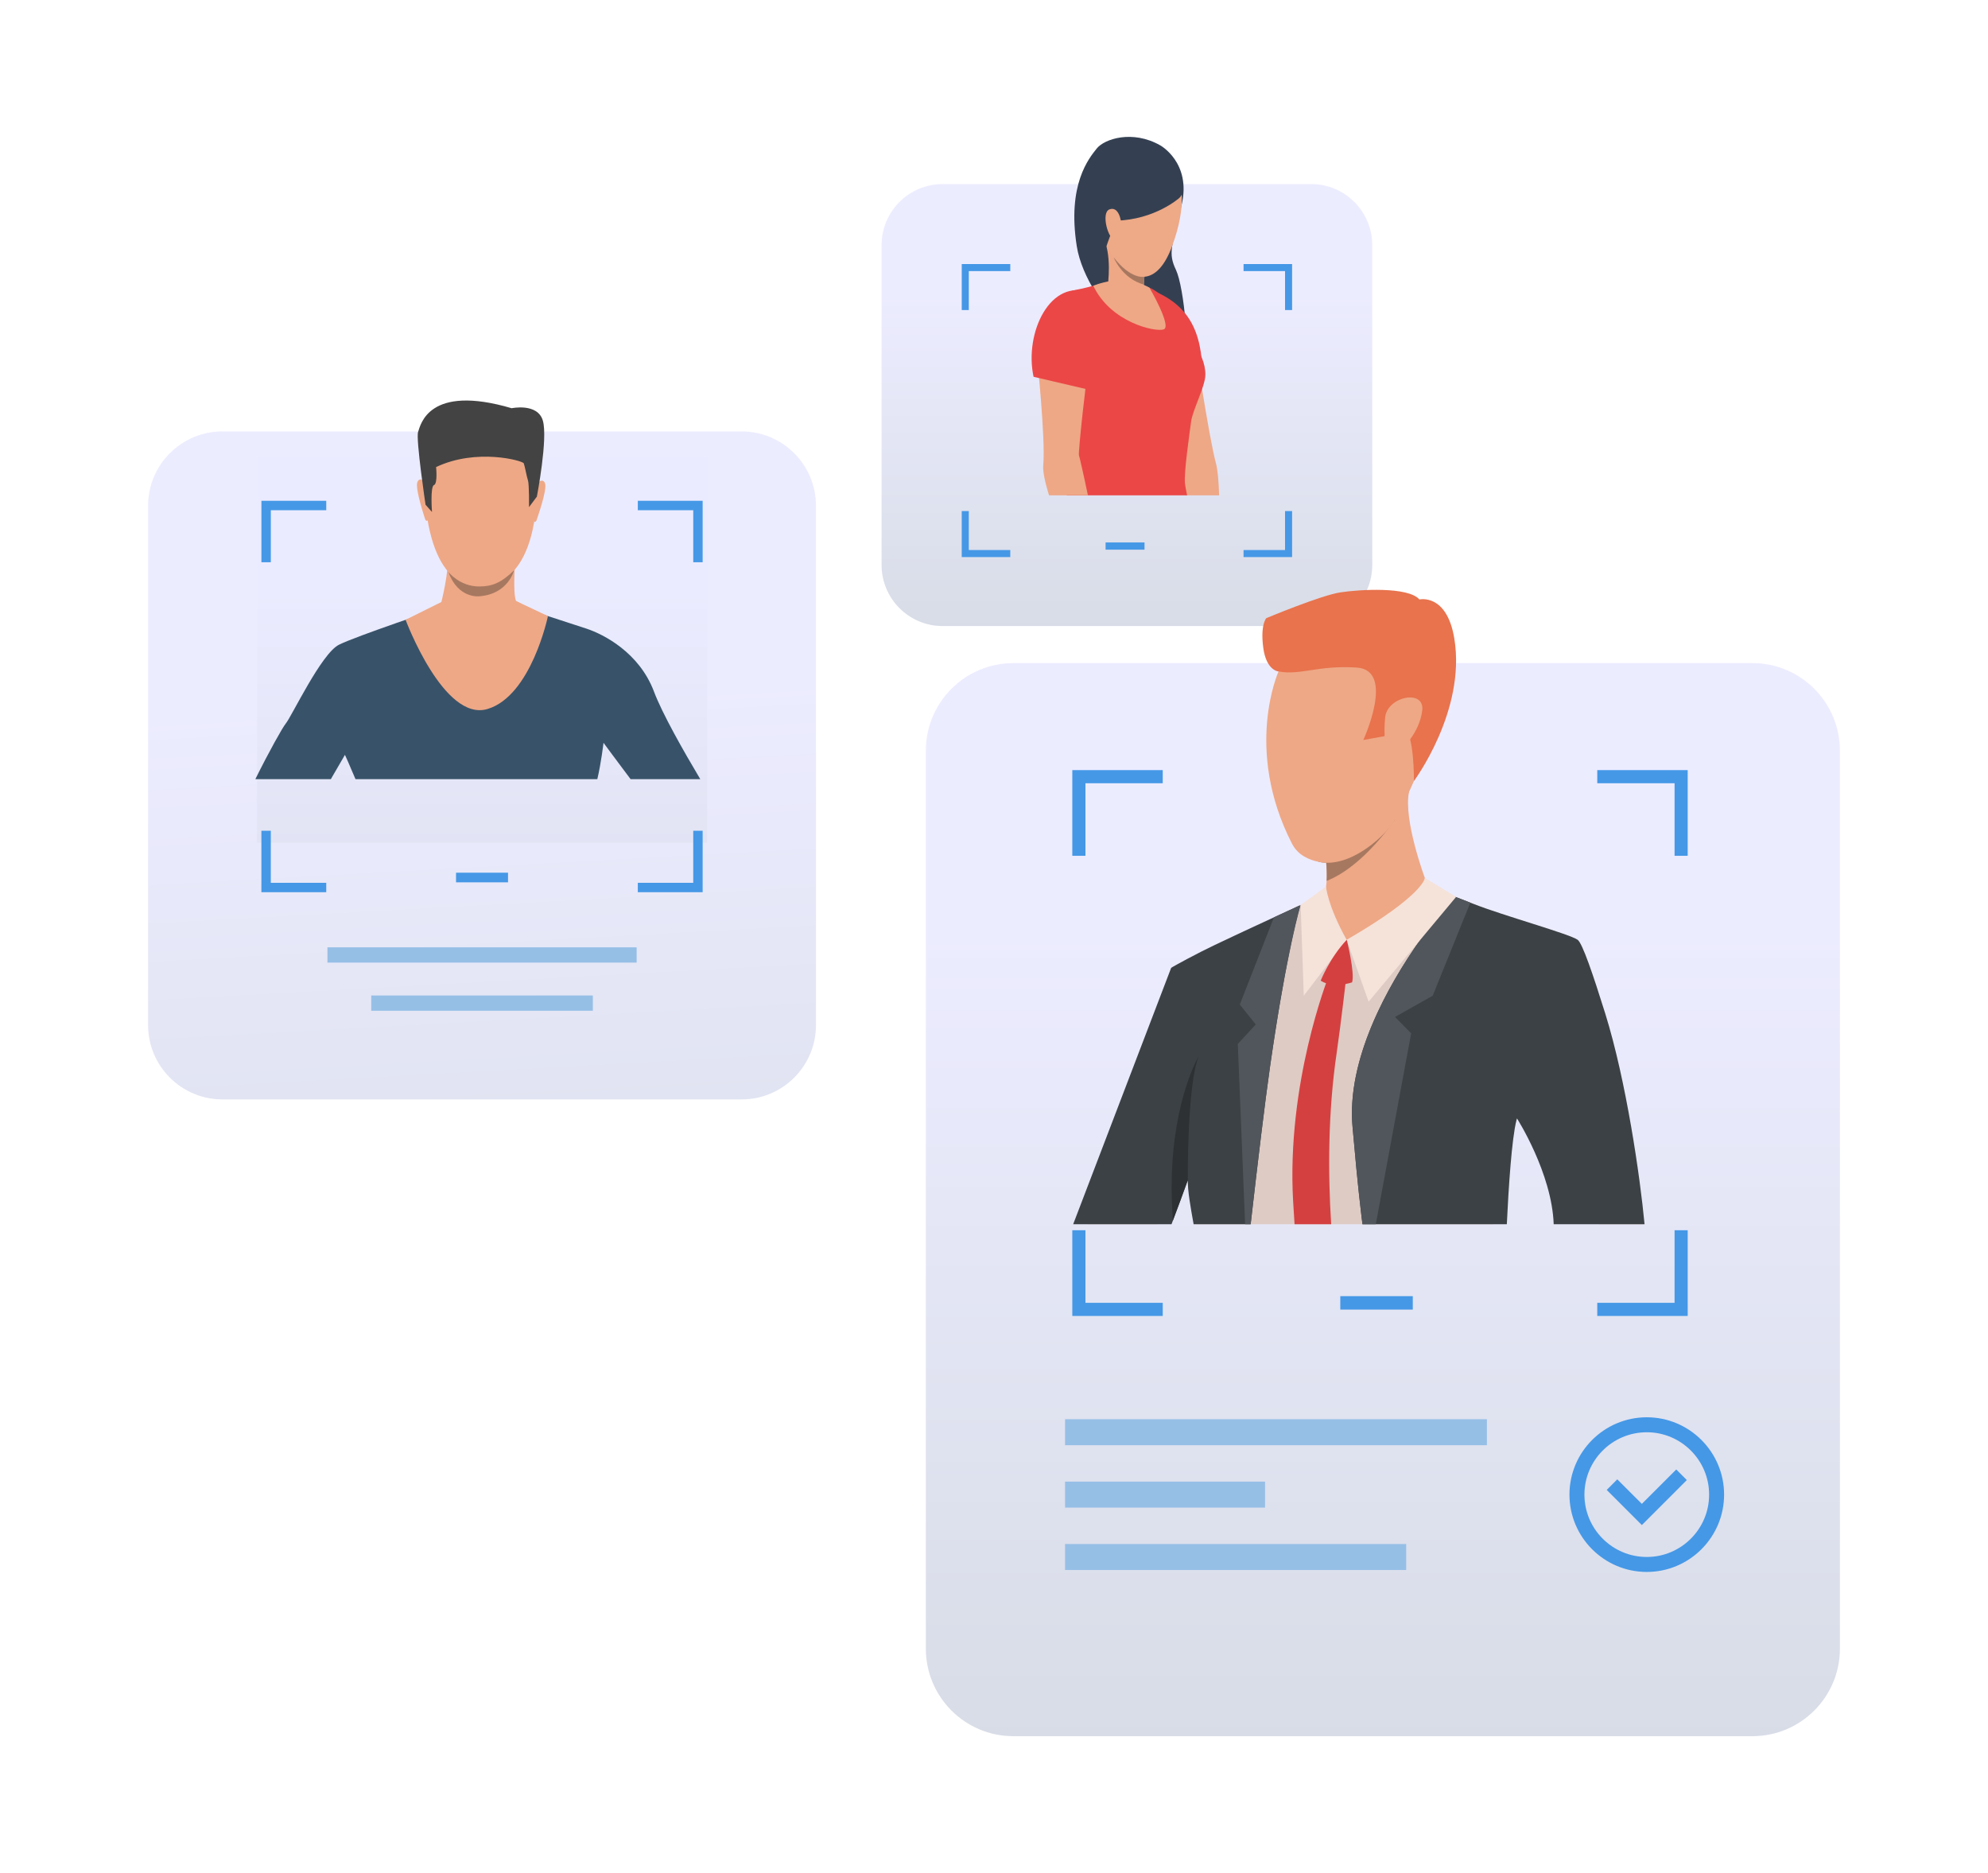 <svg width="276" height="260" viewBox="0 0 276 260" fill="none" xmlns="http://www.w3.org/2000/svg">
<path opacity="0.95" d="M30.873 59.885H102.971C108.663 59.885 113.285 64.507 113.285 70.199V142.295C113.285 147.987 108.663 152.608 102.971 152.608H30.873C25.181 152.608 20.56 147.987 20.56 142.295V70.197C20.56 64.505 25.181 59.883 30.873 59.883V59.885Z" fill="url(#paint0_linear_33_15725)"/>
<path d="M88.387 131.499H45.457V133.619H88.387V131.499Z" fill="#96BFE6"/>
<path d="M82.306 138.183H51.538V140.303H82.306V138.183Z" fill="#96BFE6"/>
<path opacity="0.95" d="M243.29 92.045H140.689C133.978 92.045 128.538 97.485 128.538 104.195V228.849C128.538 235.56 133.978 241 140.689 241H243.29C250 241 255.44 235.56 255.44 228.849V104.195C255.44 97.485 250 92.045 243.29 92.045Z" fill="url(#paint1_linear_33_15725)"/>
<path d="M196.142 179.92H186.076V181.783H196.142V179.92Z" fill="#4598E6"/>
<path d="M206.431 197.001H147.865V200.61H206.431V197.001Z" fill="#96BFE6"/>
<path d="M195.225 214.327H147.865V217.936H195.225V214.327Z" fill="#96BFE6"/>
<path d="M175.629 205.664H147.865V209.273H175.629V205.664Z" fill="#96BFE6"/>
<path d="M221.753 106.899V108.722H232.485V118.795H234.308V106.899H221.753ZM148.872 118.795H150.695V108.722H161.427V106.899H148.872V118.795ZM232.485 170.769V180.846H221.753V182.669H234.308V170.769H232.485ZM150.695 170.769H148.872V182.669H161.427V180.846H150.695V170.769Z" fill="#4598E6"/>
<path d="M228.627 218.202C222.708 218.202 217.893 213.387 217.893 207.468C217.893 201.549 222.708 196.734 228.627 196.734C234.546 196.734 239.361 201.549 239.361 207.468C239.361 213.387 234.546 218.202 228.627 218.202ZM228.627 198.812C223.854 198.812 219.971 202.695 219.971 207.468C219.971 212.24 223.854 216.124 228.627 216.124C233.4 216.124 237.283 212.24 237.283 207.468C237.283 202.695 233.4 198.812 228.627 198.812Z" fill="#4598E6"/>
<path d="M227.943 211.694L223.066 206.817L224.534 205.348L227.943 208.755L232.719 203.978L234.187 205.448L227.943 211.694Z" fill="#4598E6"/>
<path opacity="0.95" d="M98.172 63.354H35.672V116.977H98.172V63.354Z" fill="url(#paint2_linear_33_15725)"/>
<path d="M90.794 95.998C88.735 90.554 83.79 88.052 81.456 87.273C80.624 86.998 79.141 86.512 77.576 86.006C74.756 85.096 71.676 84.104 71.676 84.104H61.95C61.95 84.104 58.582 85.233 55.003 86.488C55.003 86.491 54.999 86.491 54.999 86.491C51.701 87.648 48.229 88.908 47.057 89.497C44.611 90.717 40.498 99.445 39.666 100.446C39.238 100.961 37.328 104.36 35.451 108.158H45.93C47.038 106.256 47.89 104.781 47.89 104.781C47.89 104.781 48.553 106.234 49.356 108.158H82.927C83.458 105.925 83.788 103.111 83.788 103.111C83.788 103.111 85.587 105.556 87.549 108.158H97.224C94.872 104.209 91.951 99.071 90.792 95.998H90.794Z" fill="#385369"/>
<path d="M67.972 57.375C67.972 57.375 75.579 58.574 74.421 70.473C73.262 82.373 66.55 81.399 66.1 81.386C65.652 81.374 59.362 81.603 58.872 67.073C58.872 67.073 58.657 56.329 67.972 57.375Z" fill="#EEA886"/>
<path d="M74.538 67.112C74.538 67.112 75.372 66.223 75.677 67.123C75.983 68.023 74.542 72.04 74.489 72.228C74.489 72.228 74.336 72.578 74.138 72.384C73.937 72.193 74.538 67.11 74.538 67.11V67.112Z" fill="#EEA886"/>
<path d="M59.076 66.961C59.076 66.961 58.26 66.056 57.937 66.95C57.613 67.845 58.965 71.888 59.026 72.078C59.026 72.078 59.172 72.43 59.374 72.242C59.578 72.054 59.076 66.961 59.076 66.961Z" fill="#EEA886"/>
<path d="M74.535 68.937L73.447 70.392C73.447 70.392 73.477 67.2 73.302 66.701C73.129 66.2 72.861 64.672 72.714 64.312C72.568 63.952 66.183 62.162 60.542 64.834C60.542 64.834 60.79 67.128 60.25 67.334C59.71 67.538 59.974 71.071 59.974 71.071L59.079 70.06C59.079 70.06 57.71 60.905 58.047 59.95C58.385 58.996 59.464 53.26 71.035 56.665C71.035 56.665 74.642 55.9 75.366 58.391C76.091 60.882 74.535 68.937 74.535 68.937Z" fill="#434343"/>
<path d="M72.62 83.89C72.617 83.879 71.645 83.41 71.645 83.41C71.17 82.35 71.523 77.879 71.523 77.879C71.523 77.879 61.836 75.413 62.113 77.299C62.389 79.184 61.278 83.565 61.278 83.565L56.309 86.033C56.309 86.033 61.603 100.251 67.689 98.415C73.775 96.582 76.073 85.519 76.073 85.519L72.622 83.888L72.62 83.89Z" fill="#EEA886"/>
<path d="M62.252 79.395C62.252 79.395 63.813 81.409 66.522 81.409C68.305 81.409 69.583 80.91 71.358 79.178C71.358 79.178 70.588 82.466 66.534 82.772C66.534 82.772 63.593 83.146 62.252 79.395Z" fill="#A77860"/>
<path opacity="0.95" d="M130.871 25.55H182.037C186.716 25.55 190.515 29.348 190.515 34.028V78.424C190.515 83.104 186.716 86.903 182.037 86.903H130.871C126.191 86.903 122.392 83.104 122.392 78.424V34.028C122.392 29.348 126.191 25.55 130.871 25.55Z" fill="url(#paint3_linear_33_15725)"/>
<path d="M158.897 75.299H153.493V76.299H158.897V75.299Z" fill="#4598E6"/>
<path d="M161.081 20.176C161.081 20.176 165.433 22.567 164.051 28.445C162.67 34.324 162.144 35.099 163.267 37.474C164.391 39.849 165.377 49.802 164.18 51.623C162.983 53.444 150.839 42.742 149.491 34.179C148.141 25.616 151.178 21.981 152.256 20.624C153.333 19.267 157.241 17.994 161.081 20.177V20.176Z" fill="#344052"/>
<path d="M169.255 68.758H164.595C164.37 66.458 164.16 64.859 164.204 64.621C164.273 64.231 159.567 51.885 159.128 50.864C158.685 49.846 156.96 47.107 156.735 44.528C156.506 41.949 159.869 40.909 159.869 40.909C164.408 41.721 165.945 48 165.945 48C165.945 48 167.85 60.731 168.814 64.314C169.062 65.231 169.195 66.856 169.255 68.758Z" fill="#EEA886"/>
<path d="M166.91 51.066L159.97 53.993C159.97 53.993 153.59 38.161 158.938 39.929C164.269 41.691 166.667 45.005 166.91 51.068V51.066Z" fill="#EB4747"/>
<path d="M165.365 58.519C165.162 60.091 164.333 65.658 164.517 67.163C164.549 67.411 164.651 67.982 164.806 68.757H148.07C148.515 67.168 148.921 65.762 149.165 64.945C149.978 62.25 149.201 61.527 148.789 59.37C148.629 58.526 148.067 56.923 147.455 55.111C147.249 54.506 147.038 53.875 146.836 53.242C146.1 50.96 145.759 48.627 145.548 47.269C144.539 40.831 149.489 40.212 149.489 40.212C151.329 39.873 154.543 38.88 154.543 38.88L159.578 39.928C159.578 39.928 160.057 40.107 160.755 40.624C160.755 40.624 160.759 40.624 160.759 40.627C161.095 40.875 161.483 41.2 161.891 41.62C162.441 42.185 163.536 43.802 164.63 45.579C164.964 46.124 165.3 46.683 165.616 47.233C166.639 49.005 167.367 50.433 167.344 52.045C167.325 53.631 165.567 56.948 165.365 58.519Z" fill="#EB4747"/>
<path d="M159.578 39.93C159.578 39.93 162.731 45.319 161.559 45.722C160.386 46.124 154.204 44.764 151.788 39.671C151.788 39.671 155.845 37.827 159.578 39.93Z" fill="#EEA886"/>
<path d="M159.126 42.391C159.126 42.391 156.324 43.576 153.787 39.673C153.787 39.673 154.469 35.241 153.028 32.678C151.586 30.115 159.328 35.751 159.328 35.751C159.328 35.751 159.203 36.28 159.073 37.059C159.006 37.458 158.938 37.922 158.887 38.416C158.843 38.828 158.809 39.258 158.795 39.687C158.764 40.684 158.834 41.673 159.128 42.389L159.126 42.391Z" fill="#EEA886"/>
<path d="M152.168 48.429C151.591 51.396 147.453 55.113 147.453 55.113C147.249 54.506 147.038 53.877 146.834 53.246C149.689 51.424 152.168 48.431 152.168 48.431V48.429Z" fill="#393D63"/>
<path d="M151.131 50.79C150.869 51.871 149.661 62.821 149.793 63.196C149.87 63.41 150.454 65.943 151.039 68.757H145.637C145.084 66.943 144.757 65.437 144.836 64.584C145.18 60.891 143.929 49.116 143.929 49.116C143.929 49.116 142.807 41.993 148.717 41.104C148.717 41.104 152.208 41.563 152.419 44.141C152.63 46.722 151.393 49.712 151.131 50.79Z" fill="#EEA886"/>
<path d="M143.493 52.302L150.827 54.016C150.827 54.016 156.645 42.719 151.405 40.656C145.882 38.481 142.167 46.14 143.493 52.302Z" fill="#EB4747"/>
<path d="M160.404 20.802C160.404 20.802 166.778 23.141 162.738 34.141C158.699 45.142 150.45 32.263 151.697 25.504C152.943 18.745 160.406 20.802 160.406 20.802H160.404Z" fill="#EEA987"/>
<path d="M163.716 27.489C163.716 27.489 160.351 30.491 154.952 30.632C154.952 30.632 153.69 33.708 153.486 34.652C153.486 34.652 148.153 25.493 154.284 20.867C160.418 16.24 165.98 25.569 163.716 27.489Z" fill="#344052"/>
<path d="M155.68 31.291C155.677 30.477 155.264 28.603 154.031 29.064C152.799 29.524 153.903 33.351 154.715 33.158C154.715 33.158 155.689 33.219 155.68 31.291Z" fill="#EEA987"/>
<path d="M158.801 39.501C155.805 38.673 154.647 35.816 154.611 35.721C157.048 38.87 158.885 38.416 158.885 38.416C158.841 38.827 158.837 39.082 158.801 39.499V39.501Z" fill="#A77860"/>
<path d="M172.646 36.653V37.632H178.407V43.039H179.386V36.653H172.646ZM133.522 43.039H134.501V37.632H140.262V36.653H133.522V43.039ZM178.407 70.941V76.35H172.646V77.329H179.386V70.941H178.407ZM134.499 70.941H133.52V77.329H140.26V76.35H134.499V70.941Z" fill="#4598E6"/>
<path d="M70.53 121.14H63.314V122.476H70.53V121.14Z" fill="#4598E6"/>
<path d="M88.549 69.519V70.825H96.245V78.048H97.551V69.519H88.549ZM36.291 78.048H37.599V70.825H45.295V69.519H36.293V78.048H36.291ZM96.245 115.316V122.541H88.549V123.847H97.551V115.314H96.245V115.316ZM37.599 115.316H36.291V123.849H45.294V122.543H37.597V115.318L37.599 115.316Z" fill="#4598E6"/>
<path d="M228.131 169.935H222.028C221.917 169.69 221.825 169.478 221.752 169.307C219.941 165.03 210.605 155.223 210.605 155.223V155.244C210.605 155.244 210.599 155.249 210.599 155.254V155.265C210.594 155.281 210.589 155.291 210.583 155.307C210.578 155.328 210.573 155.354 210.562 155.388C210.557 155.404 210.552 155.425 210.552 155.441C210.547 155.456 210.541 155.467 210.536 155.483C210.153 156.912 208.274 164.032 207.333 169.933H166.026C165.931 169.386 165.818 168.864 165.692 168.382C165.314 166.916 165.059 165.466 164.895 164.111C164.89 164.042 164.879 163.977 164.874 163.909C164.842 163.659 164.816 163.409 164.795 163.165C164.44 159.457 164.705 156.615 164.726 156.327C164.61 156.576 163.775 159.637 162.682 163.415C162.081 165.487 161.402 167.776 160.727 169.933H150.973L163.213 134.618C163.484 134.405 166.66 132.871 168.977 131.765C171.342 130.638 174.195 128.986 176.772 127.572C178.09 126.85 179.333 126.196 180.411 125.702L180.576 125.628V125.623C182.355 124.811 183.54 124.273 183.54 124.273H183.545C183.587 124.267 183.868 124.241 184.315 124.199C186.801 123.96 194.516 123.237 197.097 123.088C197.309 123.072 197.491 123.067 197.628 123.062C197.744 123.056 197.835 123.056 197.888 123.062C198.211 123.083 199.806 123.635 201.894 124.433C201.973 124.459 202.054 124.491 202.133 124.522C202.235 124.559 202.33 124.596 202.43 124.633C202.611 124.702 202.798 124.772 202.982 124.846C203.355 124.995 203.742 125.143 204.13 125.298C204.264 125.35 204.401 125.403 204.54 125.458C208.72 127.115 213.512 129.17 214.65 129.99C215.404 130.526 217.747 134.942 220.461 140.403C223.383 149.764 226.959 163.27 228.133 169.931L228.131 169.935Z" fill="#DECBC4"/>
<path d="M197.819 121.864C197.708 127.418 186.959 130.455 186.959 130.455C186.959 130.455 182.462 124.818 183.536 124.278C183.958 124.065 184.129 123.225 184.181 122.281C184.231 121.383 184.173 120.391 184.12 119.762C184.088 119.37 184.058 119.117 184.058 119.117C184.058 119.117 185.595 117.496 187.548 115.566C190.963 112.189 195.657 107.864 195.664 109.585C195.664 109.677 195.652 109.786 195.624 109.912C194.799 113.785 197.817 121.868 197.817 121.868L197.819 121.864Z" fill="#EEA886"/>
<path d="M193.678 113.729C193.657 113.762 193.201 114.444 192.422 115.423C190.772 117.499 187.669 120.91 184.181 122.279C184.231 121.381 184.173 120.389 184.12 119.76C183.763 119.751 183.406 119.709 183.053 119.632C184.009 117.962 185.391 116.209 185.391 116.209L187.549 115.564L193.681 113.729H193.678Z" fill="#A77860"/>
<path d="M195.741 109.657C194.811 111.68 193.929 113.147 193.678 113.728C193.514 114.108 193.071 114.725 192.422 115.423C190.65 117.332 187.358 119.85 184.12 119.762C183.763 119.753 183.406 119.711 183.053 119.633C181.745 119.349 180.201 118.74 179.352 117.077C172.646 103.946 177.501 93.207 177.501 93.207C177.501 93.207 195.842 88.021 198.711 93.54C200.723 97.413 197.928 104.904 195.743 109.657H195.741Z" fill="#EEA886"/>
<path d="M177.501 93.207C177.501 93.207 175.798 93.112 175.378 89.882C174.961 86.692 175.803 85.808 175.803 85.808C175.803 85.808 183.374 82.638 186.094 82.227C188.813 81.815 195.499 81.418 197.065 83.211C197.065 83.211 200.873 82.327 201.91 88.647C203.555 98.674 196.302 108.411 196.302 108.411C196.302 108.411 196.364 101.859 194.919 100.993C193.474 100.124 192.227 102.188 192.227 102.188L189.272 102.717C189.272 102.717 193.76 93.026 188.376 92.667C182.991 92.308 180.585 93.769 177.501 93.207Z" fill="#E8734D"/>
<path d="M192.306 99.577C192.588 96.691 197.807 95.589 197.457 98.614C197.107 101.639 194.537 104.545 193.351 104.443C192.164 104.341 192.092 101.776 192.306 99.577Z" fill="#EEA886"/>
<path d="M222.856 140.676C221.156 135.23 219.684 130.921 219.03 130.453C217.888 129.636 208.834 127.143 204.536 125.459C204.397 125.406 204.26 125.354 204.127 125.299C203.738 125.145 203.351 124.997 202.979 124.847C202.792 124.774 202.606 124.703 202.427 124.635C202.327 124.598 202.23 124.561 202.13 124.524C202.051 124.492 201.97 124.461 201.891 124.434C201.885 124.44 201.88 124.45 201.87 124.455C201.486 124.886 199.5 127.143 197.125 130.522C192.683 136.833 186.897 147.06 187.785 156.502C188.072 159.531 188.423 163.882 189.012 168.764C189.054 169.152 189.102 169.539 189.156 169.933H209.196C209.441 164.822 209.877 158.09 210.536 155.483C210.541 155.467 210.547 155.456 210.552 155.44C210.552 155.425 210.557 155.404 210.562 155.388C210.568 155.361 210.578 155.335 210.583 155.307C210.589 155.291 210.594 155.28 210.599 155.265V155.254L210.605 155.244C210.605 155.244 215.455 162.825 215.704 169.933H228.317C227.7 163.328 225.772 150.021 222.856 140.676Z" fill="#3C4145"/>
<path d="M180.491 125.768C180.491 125.768 178.978 130.805 177.023 143.381V143.386C176.955 143.806 176.889 144.237 176.821 144.677C176.816 144.724 176.805 144.777 176.8 144.831C176.752 145.118 176.71 145.417 176.666 145.714C176.661 145.751 176.656 145.782 176.65 145.819C176.619 146.016 176.587 146.218 176.561 146.424C176.487 146.918 176.411 147.428 176.337 147.943C175.604 153.074 174.627 161.231 173.634 169.933H165.713C165.282 167.515 164.879 165.316 164.911 163.806C164.895 163.838 164.885 163.875 164.874 163.908C164.241 165.661 163.545 167.568 162.838 169.423C162.775 169.593 162.712 169.762 162.647 169.933H148.993L162.594 134.352C162.865 134.14 166.367 132.253 168.682 131.155C171.099 130.001 174.154 128.583 176.863 127.335C178.159 126.734 179.377 126.176 180.407 125.703L180.491 125.767V125.768Z" fill="#3C4145"/>
<path d="M198.911 138.211L193.678 141.164L195.914 143.444L191.006 169.934H189.156C188.476 164.58 188.087 159.772 187.785 156.504C186.419 141.904 200.987 125.44 201.891 124.436C202.592 124.701 203.346 124.993 204.127 125.303L198.909 138.213L198.911 138.211Z" fill="#51565C"/>
<path d="M180.571 125.631C180.571 125.631 178.616 132.013 176.341 147.945C175.608 153.071 174.625 161.233 173.632 169.934H172.862L171.848 144.905L174.339 142.207L172.124 139.438L176.863 127.335C178.159 126.734 179.377 126.176 180.407 125.703L180.572 125.63L180.571 125.631Z" fill="#51565C"/>
<path d="M202.156 124.497L197.819 121.864C197.819 121.864 197.698 124.242 186.959 130.455L190.009 139.046L202.156 124.499V124.497Z" fill="#F5E2D9"/>
<path d="M184.1 123.061C184.1 123.061 184.269 125.628 186.957 130.453L181.005 138.213L180.571 125.628L184.1 123.061Z" fill="#F5E2D9"/>
<path d="M186.975 130.453C186.975 130.453 188.128 135.068 187.713 136.36C187.713 136.36 185.176 137.283 183.353 136.13C183.353 136.13 184.645 132.9 186.975 130.455V130.453Z" fill="#D44040"/>
<path d="M185.575 146.143C184.359 154.431 184.359 162.815 184.811 169.932H179.727C179.658 168.929 179.593 167.881 179.53 166.788C178.584 150.376 184.385 135.713 184.385 135.713L186.973 135.064C186.973 135.064 186.14 142.316 185.575 146.141V146.143Z" fill="#D44040"/>
<path d="M165.073 156.37C164.879 160.308 164.908 163.804 164.908 163.804C164.908 163.826 164.902 163.933 164.894 164.109C164.885 164.042 164.878 163.977 164.869 163.912C164.24 165.664 163.54 167.57 162.837 169.425C162.673 167.275 162.631 165.272 162.679 163.416C162.962 152.375 166.433 146.586 166.433 146.586C165.637 148.511 165.256 152.638 165.073 156.37Z" fill="#2D3133"/>
<defs>
<linearGradient id="paint0_linear_33_15725" x1="73.543" y1="226.283" x2="66.304" y2="95.044" gradientUnits="userSpaceOnUse">
<stop stop-color="#D1D7E0"/>
<stop offset="1" stop-color="#EBEBFF"/>
</linearGradient>
<linearGradient id="paint1_linear_33_15725" x1="191.988" y1="262.87" x2="191.988" y2="127.757" gradientUnits="userSpaceOnUse">
<stop stop-color="#D1D7E0"/>
<stop offset="1" stop-color="#EBEBFF"/>
</linearGradient>
<linearGradient id="paint2_linear_33_15725" x1="66.921" y1="179.436" x2="66.921" y2="80.639" gradientUnits="userSpaceOnUse">
<stop stop-color="#D1D7E0"/>
<stop offset="1" stop-color="#EBEBFF"/>
</linearGradient>
<linearGradient id="paint3_linear_33_15725" x1="156.454" y1="95.912" x2="156.454" y2="40.258" gradientUnits="userSpaceOnUse">
<stop stop-color="#D1D7E0"/>
<stop offset="1" stop-color="#EBEBFF"/>
</linearGradient>
</defs>
</svg>
